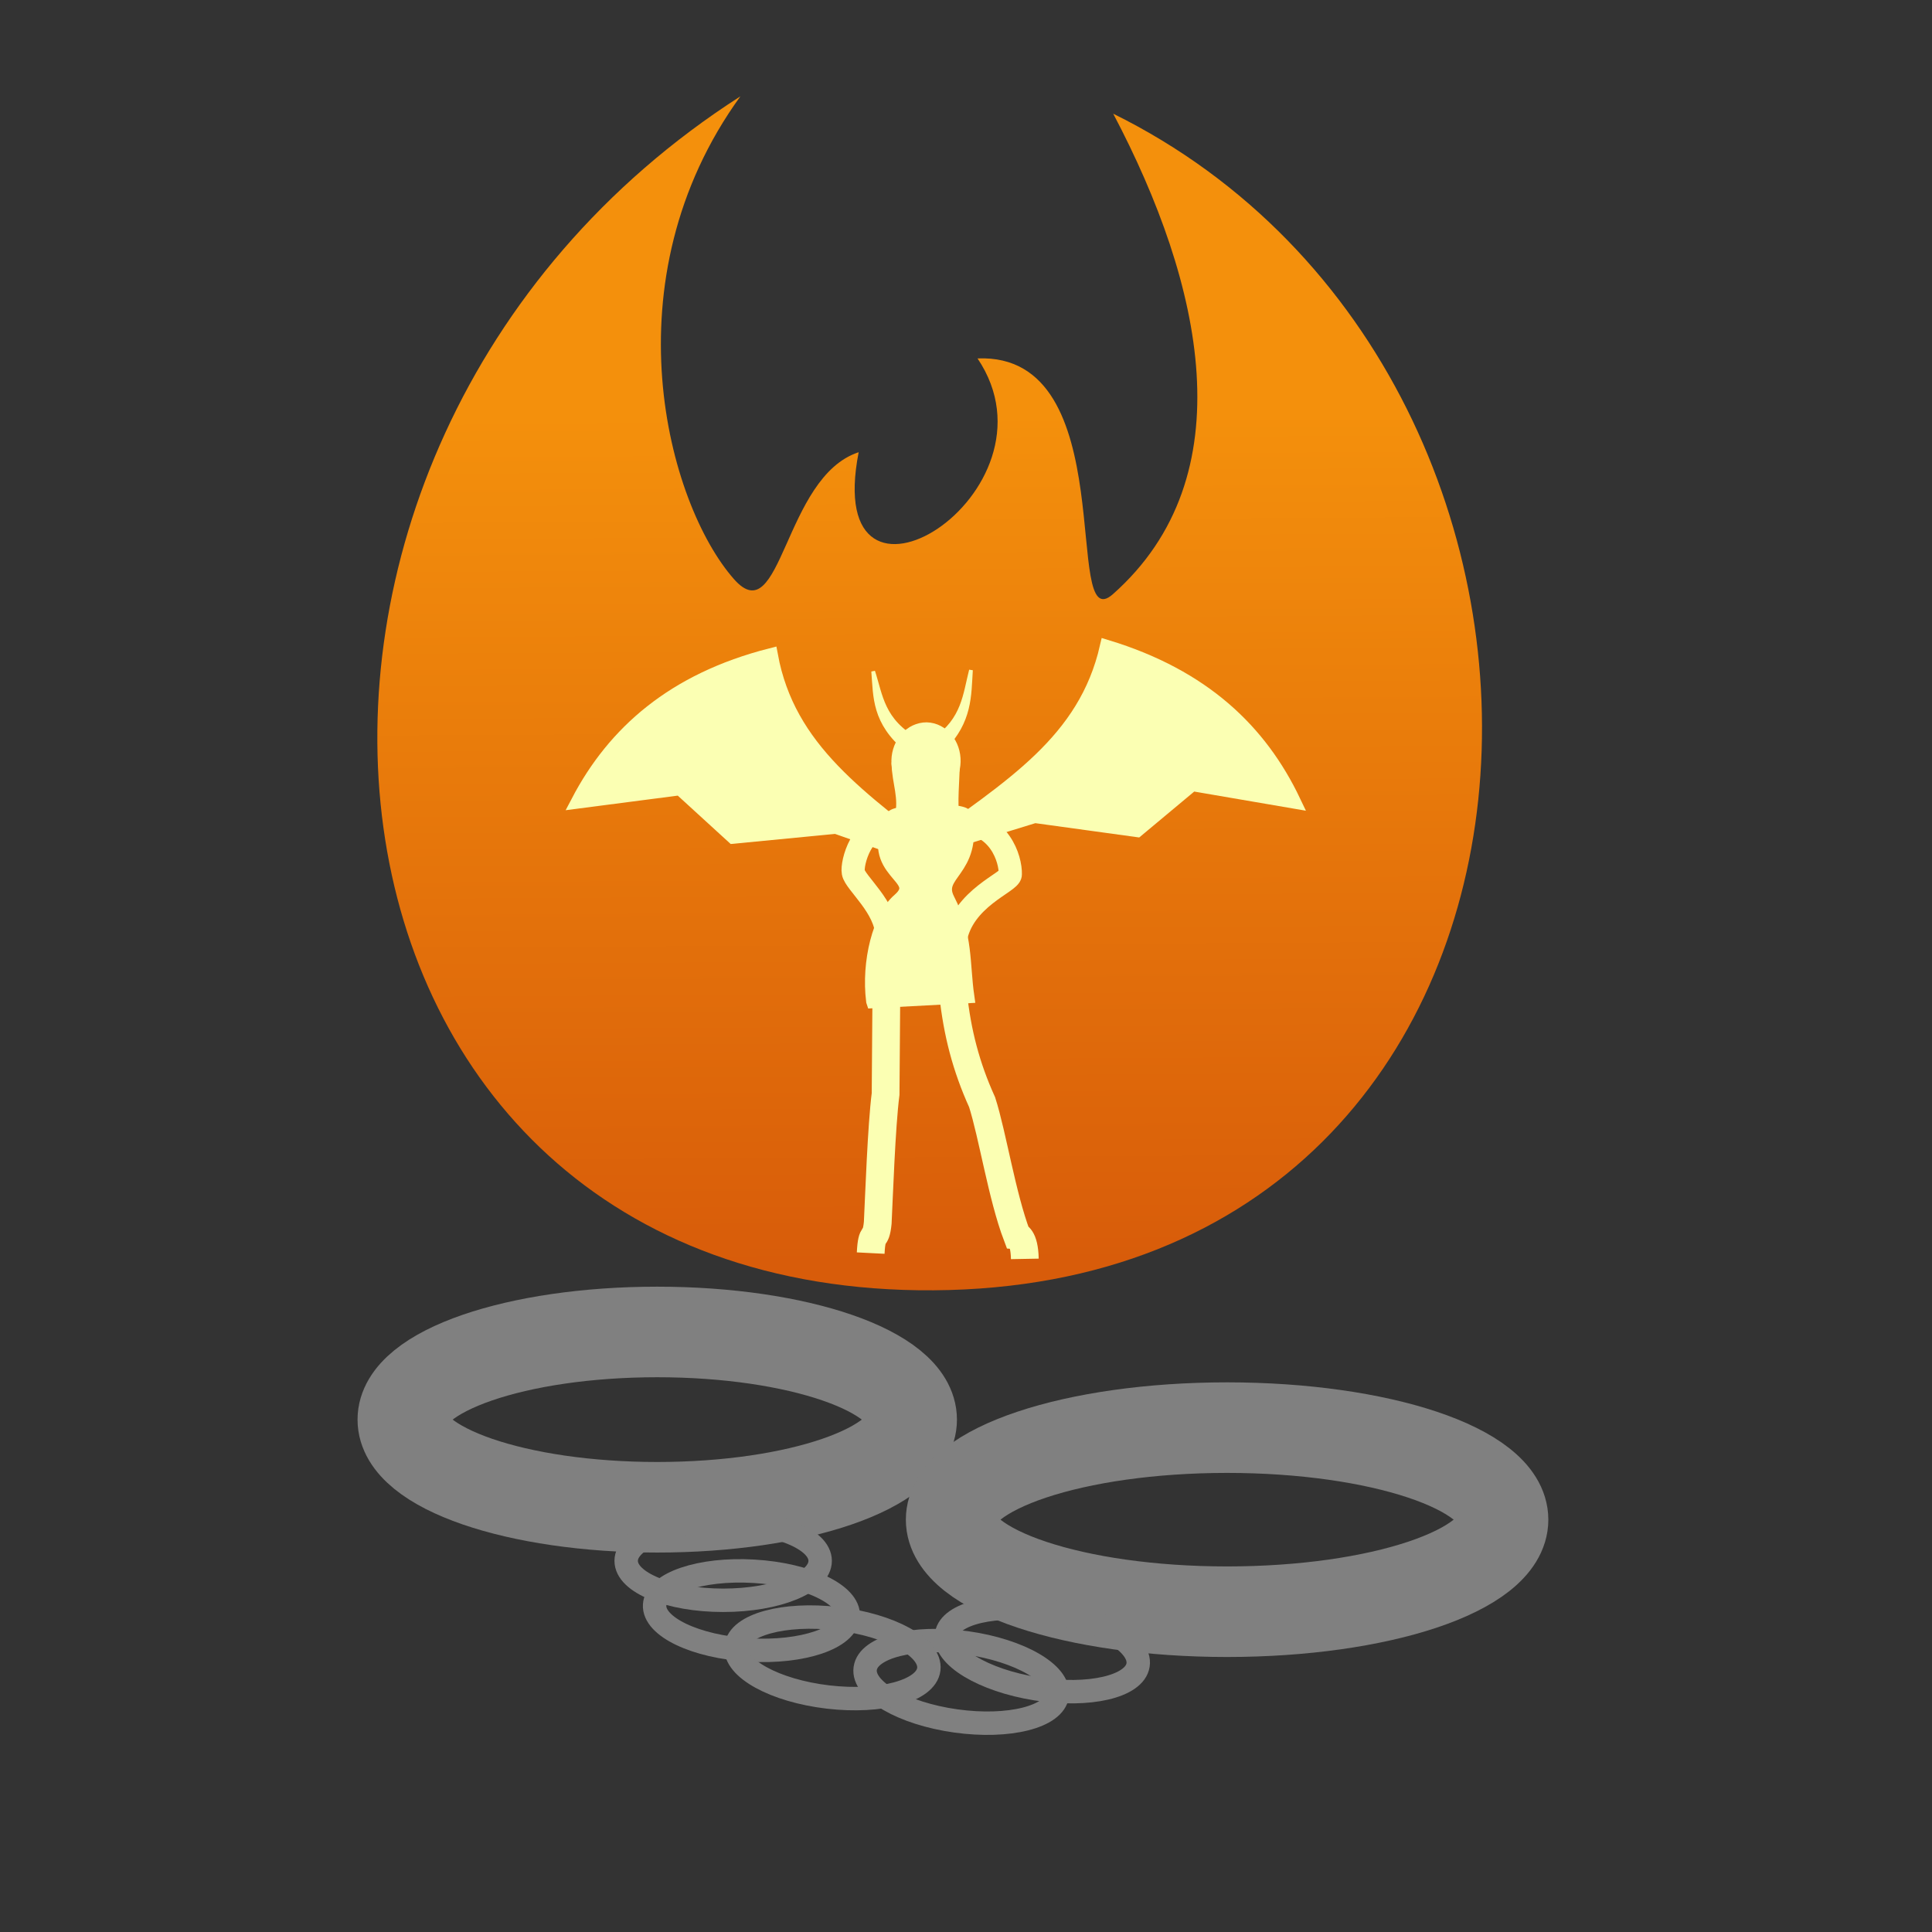 <svg xmlns="http://www.w3.org/2000/svg" xmlns:xlink="http://www.w3.org/1999/xlink" viewBox="0 0 256 256">
    <rect x="0" y="0" width="256" height="256" fill="#333333" stroke="none"/>
    <defs>
        <linearGradient id="elementalFire2">
            <stop offset="0" stop-color="#fc0"/>
            <stop offset="1" stop-color="#ffdf5f"/>
        </linearGradient>
        <linearGradient id="linearGradient4353" x1="154.449" x2="68.529" y1="162.793" y2="162.734" gradientTransform="matrix(.022 1.31 -1.77 .011 408.955 -36.725)" gradientUnits="userSpaceOnUse" xlink:href="#elementalFire3"/>
        <linearGradient id="elementalFire3">
            <stop offset="0" stop-color="#d85c0a"/>
            <stop offset="1" stop-color="#f4900c"/>
        </linearGradient>
    </defs>
    <g fill="none" stroke="#808080" stroke-linecap="round" stroke-linejoin="round">
        <ellipse cx="87.088" cy="188.106" stroke-width="12" rx="33.712" ry="11.615"/>
        <ellipse cx="162.596" cy="201.364" stroke-width="12" rx="36.566" ry="12.196"/>
        <ellipse cx="95.824" cy="206.822" stroke-width="3.104" rx="12.853" ry="5.225"/>
        <ellipse cx="170.787" cy="194.156" stroke-width="3.104" rx="12.853" ry="5.225" transform="rotate(9.054)"/>
        <ellipse cx="111.847" cy="207.246" stroke-width="3.104" rx="12.853" ry="5.225" transform="rotate(3.343)"/>
        <ellipse cx="157.02" cy="203.064" stroke-width="3.104" rx="12.853" ry="5.225" transform="rotate(7.963)"/>
        <ellipse cx="135.258" cy="205.252" stroke-width="3.104" rx="12.853" ry="5.225" transform="rotate(6.721)"/>
    </g>
    <path fill="url(#linearGradient4353)" fill-rule="evenodd" d="M98.106 12.764c-73.14 46.908-61.522 158.794 25.595 158.207 89.56-.603 94.973-120.761 23.806-155.905 11.905 22.585 17.573 48.061-.046 63.669-6.84 6.058 1.48-32.042-17.933-31.242 12.001 17.822-20.786 38.15-15.75 12.428-9.97 3.253-10.204 23.994-16.53 16.81-8.792-9.986-16.835-39.553.858-63.967z"/>
    <path fill="none" stroke="#fbffb3" stroke-width="3.678" d="M135.794 166.81c-.055-2.965-1.043-3.075-1.043-3.075-1.977-5.215-3.24-13.395-4.612-17.678-2.14-4.721-3.294-9.223-3.843-14.329M117.457 130.3l-.11 14.66c-.548 4.227-.878 13.78-1.042 17.073-.275 2.69-.769.769-.934 4.008"/>
    <path fill="none" stroke="#fbffb3" stroke-width="3.074" d="M118.336 109c-4.228.11-5.49 5.435-5.27 6.588.219 1.372 4.391 4.611 4.446 8.4M127.01 108.89c5.435.055 6.917 4.94 6.862 6.972 0 1.043-6.368 3.13-7.301 8.73"/>
    <path fill="#fbffb3" fill-rule="evenodd" stroke="#fbffb3" stroke-width="1.867" d="M115.7 132.662l12.463-.66c-.604-4.227-.165-8.124-2.58-12.791-1.812-3.514 3.623-3.733 2.36-11.035-.165-1.043-9.223-.714-9.662.11-3.788 7.411 4.502 7.795.878 10.98-2.58 2.196-4.117 8.18-3.459 13.395z"/>
    <path fill="#fbffb3" stroke="#fbffb3" stroke-linecap="round" stroke-linejoin="round" stroke-width="1.867" d="M126.351 100.93c-.055 2.305-1.702 4.117-3.733 4.062-2.032-.055-3.624-1.922-3.569-4.228.055-2.305 1.702-4.117 3.734-4.117 2.03.055 3.623 1.976 3.568 4.282z"/>
    <path fill="#fbffb3" fill-rule="evenodd" stroke="#fbffb3" stroke-width="1.867" d="M125.582 114.764c-11.693-9.058-21.136-15.427-23.442-27.944-12.902 3.294-20.752 10.266-25.529 19.38l13.506-1.757 7.027 6.423 13.615-1.318z"/>
    <path fill="#fbffb3" fill-rule="evenodd" stroke="#fbffb3" stroke-width="1.867" d="M122.124 112.733c12.023-8.62 21.685-14.549 24.54-27.011 12.792 3.898 20.313 11.145 24.76 20.478l-13.45-2.306-7.302 6.094-13.56-1.867z"/>
    <path fill="#fbffb3" fill-rule="evenodd" stroke="#fbffb3" stroke-width=".494" d="M118.775 108.286c.659-2.526-.33-4.447-.385-7.027l8.565-.495c-.055 2.58-.384 5.82-.055 7.522zM120.092 99.337c-4.337-3.623-4.117-6.972-4.392-10.376 1.043 3.184 1.208 6.533 5.875 9.113zM125.088 99.172c3.514-3.623 3.35-6.972 3.569-10.376-.824 3.24-.988 6.533-4.831 9.169z"/>
</svg>
